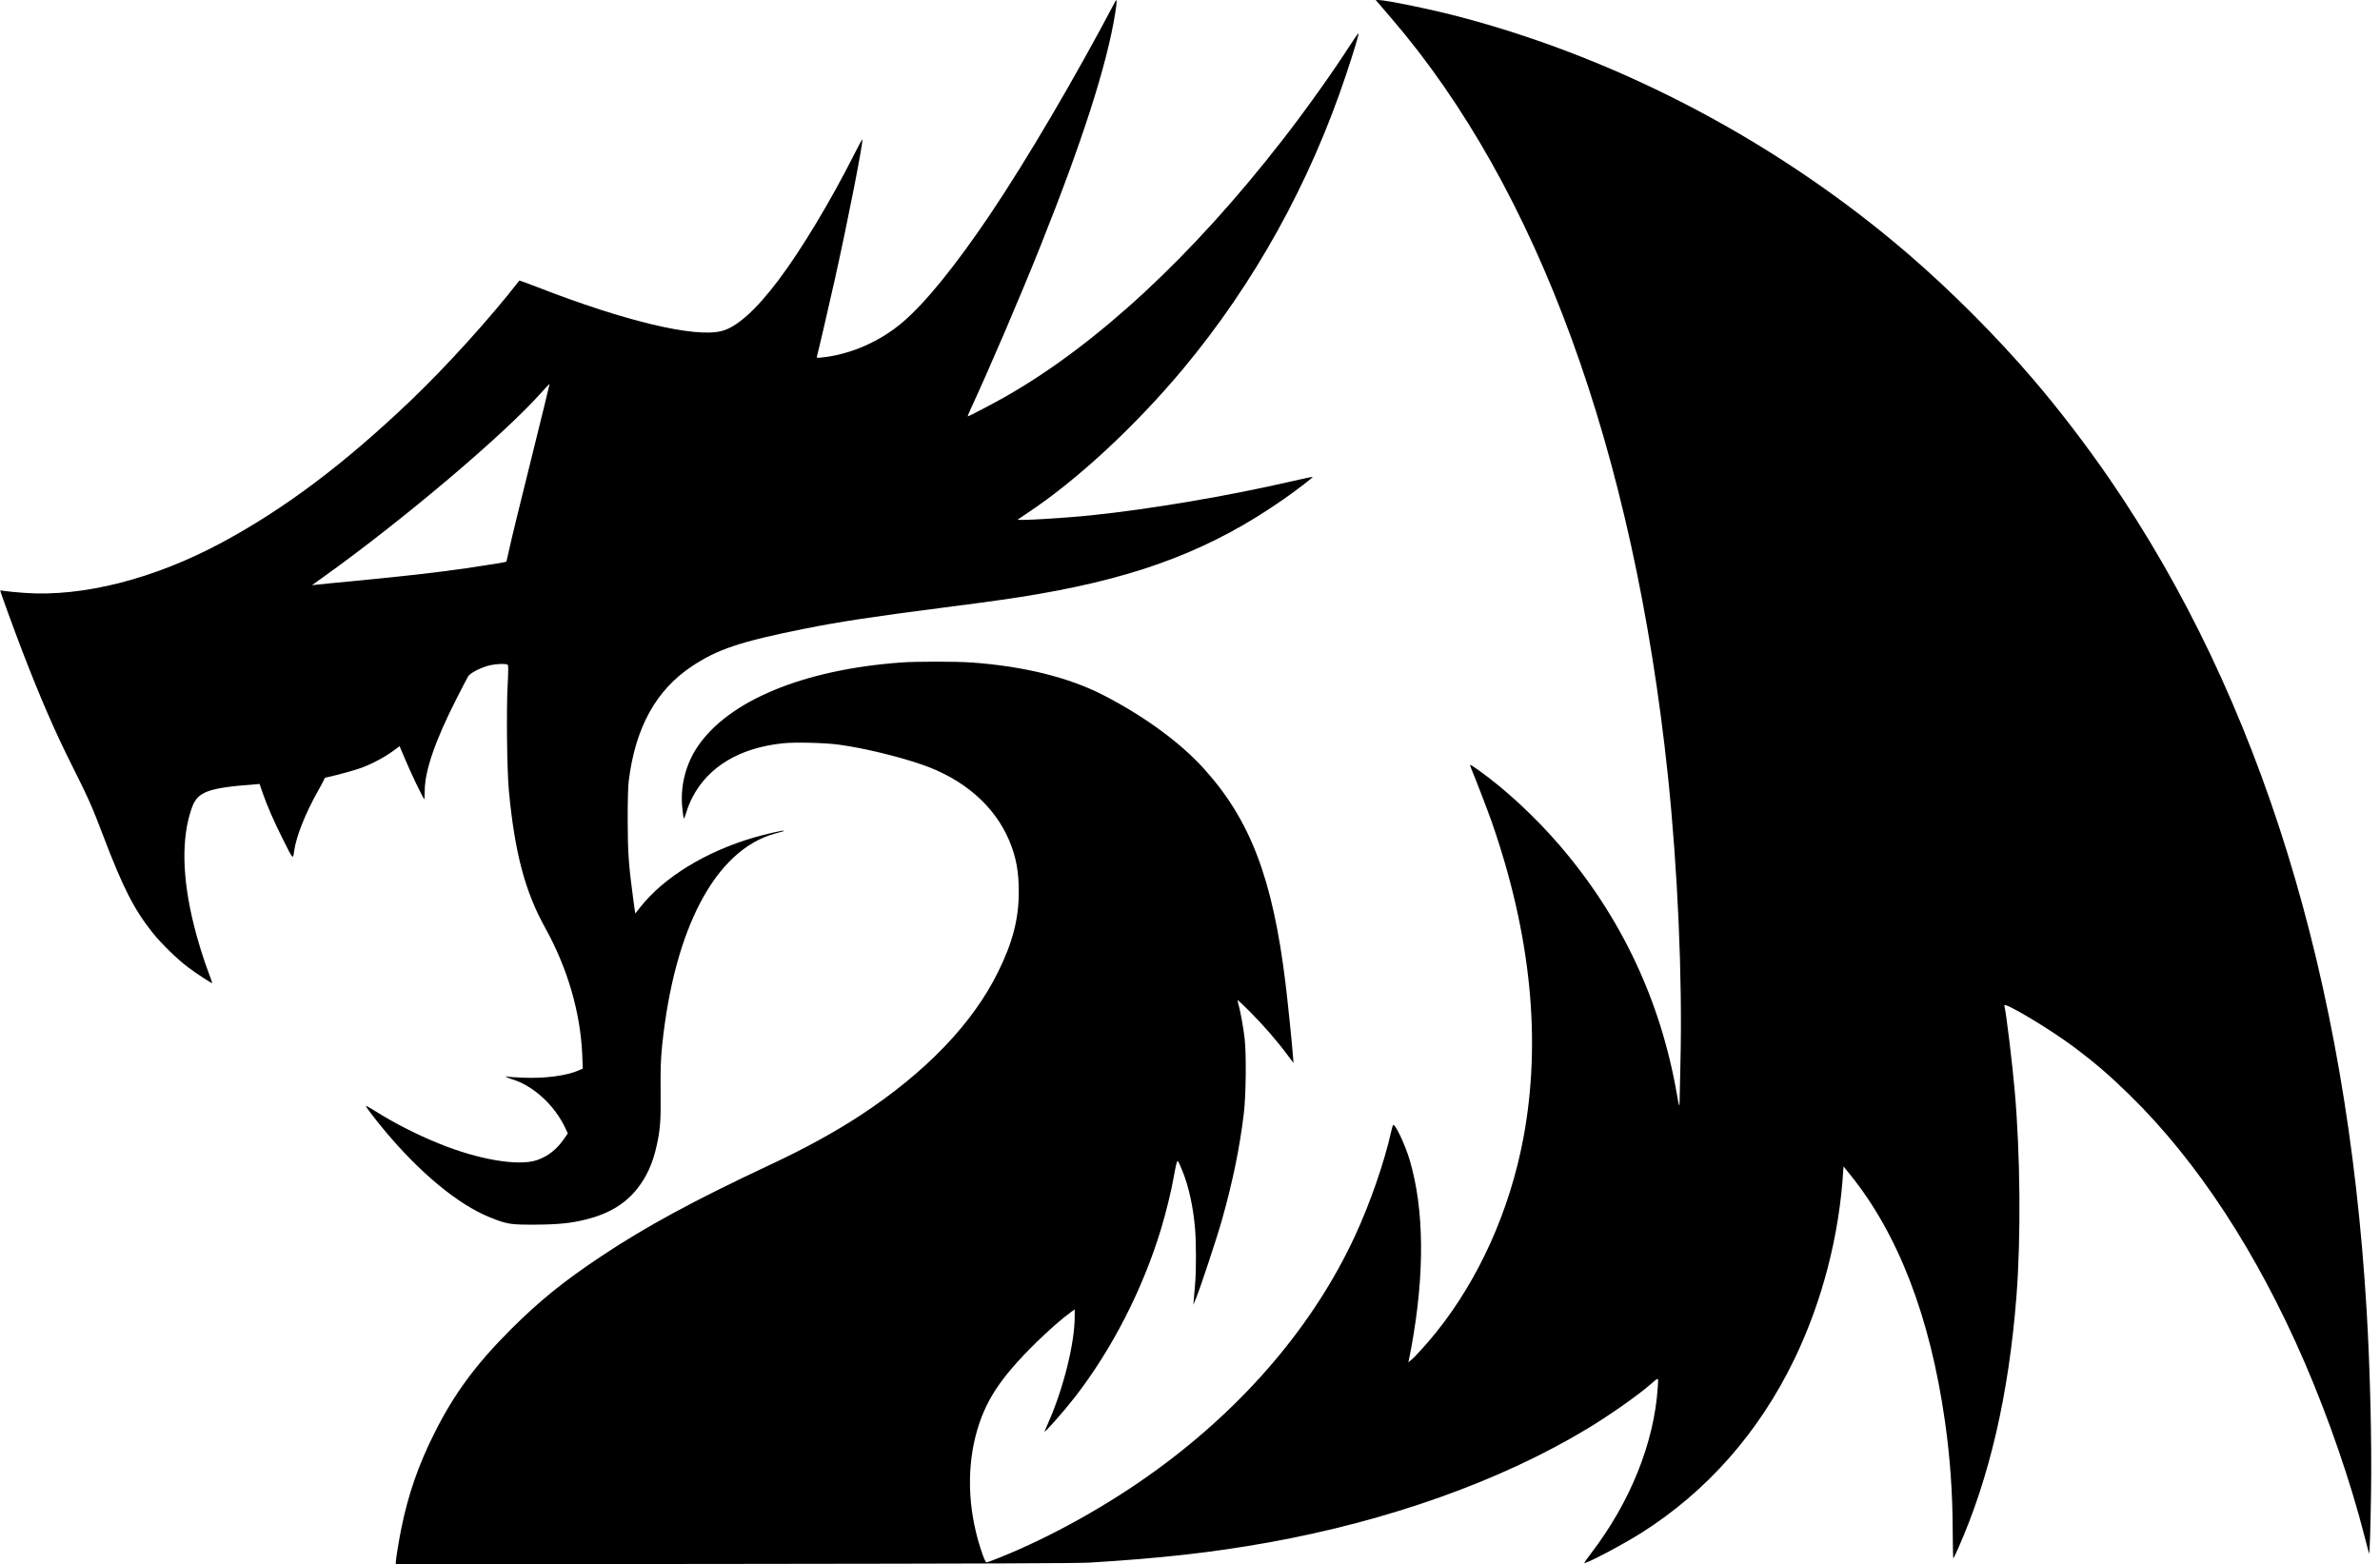 <?xml version="1.0" standalone="no"?>
<!DOCTYPE svg PUBLIC "-//W3C//DTD SVG 20010904//EN"
 "http://www.w3.org/TR/2001/REC-SVG-20010904/DTD/svg10.dtd">
<svg version="1.0" xmlns="http://www.w3.org/2000/svg"
 width="2766pt" height="1818pt" viewBox="0 0 2766 1818"
 preserveAspectRatio="xMidYMid meet">

<g transform="translate(0,1818) scale(0.1,-0.1)"
fill="#000000" stroke="none">
<path d="M12960 18160 c-466 -884 -1020 -1827 -1447 -2463 -404 -601 -760
-1040 -1027 -1266 -263 -223 -607 -372 -934 -406 -58 -6 -63 -5 -58 12 13 43
124 520 211 908 150 673 335 1615 316 1615 -3 0 -45 -78 -93 -173 -276 -547
-615 -1110 -880 -1462 -262 -348 -486 -549 -663 -593 -311 -79 -1123 115
-2135 509 -116 45 -212 80 -214 78 -344 -442 -846 -996 -1261 -1393 -776 -740
-1462 -1256 -2195 -1651 -788 -424 -1617 -635 -2298 -586 -90 7 -189 16 -220
21 -31 5 -57 8 -59 7 -4 -5 154 -438 255 -702 214 -555 381 -940 585 -1345
178 -354 229 -468 358 -808 228 -600 360 -858 576 -1127 100 -125 288 -308
413 -401 95 -71 271 -186 277 -181 1 2 -18 57 -43 123 -58 152 -124 364 -168
541 -142 564 -150 1033 -24 1380 65 181 188 226 724 266 l61 5 33 -97 c51
-148 132 -335 235 -540 126 -250 119 -244 134 -140 24 169 131 438 275 693 42
74 76 139 76 145 0 6 10 13 23 15 117 25 330 83 405 111 125 46 269 123 367
194 l79 58 47 -111 c80 -194 230 -506 242 -506 1 0 2 44 3 98 2 236 121 582
370 1072 63 124 123 239 134 257 22 37 117 89 225 123 76 23 218 31 236 13 8
-8 7 -74 -1 -231 -16 -283 -8 -1000 14 -1232 68 -720 188 -1172 420 -1590 262
-472 412 -988 433 -1482 l6 -158 -47 -21 c-141 -62 -391 -95 -641 -85 -88 3
-171 9 -185 13 -49 12 -6 -14 54 -32 246 -76 490 -300 615 -564 l30 -64 -42
-61 c-85 -125 -189 -207 -320 -251 -213 -71 -671 6 -1124 189 -272 110 -527
240 -757 385 -54 34 -101 60 -103 57 -6 -6 94 -138 217 -286 416 -498 857
-862 1226 -1010 198 -79 237 -85 514 -84 270 1 422 16 600 60 264 66 456 181
595 357 111 140 182 296 228 507 38 171 48 290 45 550 -3 328 0 433 17 605
142 1372 622 2275 1310 2466 44 12 86 23 94 26 8 2 12 5 10 8 -7 7 -214 -41
-349 -80 -557 -163 -1042 -460 -1317 -807 l-60 -76 -22 156 c-55 407 -65 550
-66 927 0 242 4 394 13 465 78 616 316 1048 732 1325 296 198 573 290 1304
436 414 83 782 139 1636 249 560 72 819 109 1085 155 1203 207 2031 528 2855
1104 155 109 342 252 336 258 -2 2 -111 -20 -243 -51 -747 -172 -1636 -323
-2328 -395 -313 -33 -875 -66 -857 -50 4 3 57 39 117 79 572 379 1249 1007
1802 1669 830 995 1477 2162 1898 3426 92 277 148 462 143 476 -2 6 -44 -54
-95 -133 -198 -309 -527 -771 -795 -1114 -1044 -1342 -2144 -2362 -3198 -2966
-138 -79 -441 -238 -454 -238 -2 0 14 39 36 88 226 488 571 1294 809 1889 490
1225 774 2111 869 2705 23 143 23 181 0 138z m-6784 -5306 c-118 -472 -231
-935 -251 -1029 -21 -93 -39 -171 -39 -172 -6 -7 -195 -38 -471 -78 -367 -52
-700 -90 -1270 -145 -231 -22 -442 -42 -470 -46 l-50 -6 145 104 c921 660
2079 1640 2513 2126 55 62 102 111 104 109 1 -2 -93 -390 -211 -863z"/>
<path d="M16017 18147 c15 -18 84 -99 153 -179 1702 -1978 2816 -5029 3214
-8803 114 -1085 170 -2356 146 -3330 -5 -231 -10 -440 -10 -464 0 -24 -2 -42
-5 -39 -3 3 -17 70 -30 149 -189 1076 -648 2048 -1363 2878 -283 328 -623 644
-931 864 -51 37 -97 67 -102 67 -5 0 -2 -17 7 -37 48 -114 189 -480 238 -618
459 -1314 583 -2548 370 -3685 -158 -837 -513 -1631 -1009 -2250 -103 -129
-255 -297 -299 -331 l-29 -23 6 25 c3 13 17 85 31 159 155 846 148 1597 -20
2164 -54 183 -172 433 -194 410 -4 -5 -15 -43 -24 -84 -77 -347 -244 -830
-421 -1210 -474 -1022 -1270 -1961 -2300 -2712 -561 -409 -1227 -781 -1834
-1024 -74 -30 -140 -54 -147 -54 -6 0 -26 39 -43 88 -165 465 -193 953 -81
1389 101 388 280 664 697 1074 151 148 308 286 407 357 l46 33 0 -83 c0 -311
-130 -833 -306 -1232 -24 -54 -44 -101 -44 -104 0 -19 227 238 351 398 433
557 792 1259 1004 1961 57 192 119 441 145 594 28 156 39 200 51 188 5 -5 27
-53 49 -108 75 -182 128 -424 149 -678 13 -156 14 -482 1 -632 -5 -60 -11
-141 -15 -180 l-6 -70 31 75 c49 119 244 707 299 903 127 448 209 848 257
1249 25 209 30 688 9 868 -15 132 -50 323 -75 409 -5 19 -8 36 -6 38 1 2 65
-59 141 -134 149 -149 315 -339 433 -498 l75 -100 -7 90 c-11 148 -65 668 -87
845 -149 1213 -409 1892 -951 2490 -274 302 -690 606 -1164 850 -399 206 -923
336 -1529 380 -179 13 -650 13 -825 0 -1133 -83 -2005 -444 -2364 -980 -139
-206 -203 -465 -176 -714 6 -60 14 -114 17 -119 3 -5 17 28 30 73 13 46 44
123 69 171 186 359 550 577 1053 630 142 15 491 6 651 -16 285 -39 673 -132
960 -230 489 -167 851 -482 1021 -889 78 -187 110 -359 109 -591 0 -315 -70
-586 -240 -931 -296 -602 -844 -1171 -1605 -1670 -300 -196 -646 -386 -1060
-579 -880 -413 -1427 -710 -1949 -1057 -442 -295 -717 -518 -1052 -852 -406
-406 -658 -748 -887 -1206 -183 -365 -302 -706 -382 -1100 -28 -136 -65 -361
-65 -398 l0 -23 3933 4 c2857 3 3985 7 4127 15 838 51 1433 118 2075 233 1400
251 2705 716 3710 1322 252 152 574 377 730 511 109 94 99 97 91 -29 -41 -643
-321 -1338 -778 -1933 -44 -57 -78 -106 -75 -108 14 -15 445 212 660 348 762
481 1368 1168 1777 2013 327 674 527 1447 572 2204 l3 44 76 -94 c560 -692
931 -1656 1103 -2869 60 -420 89 -831 90 -1272 1 -180 4 -324 8 -320 4 4 28
54 54 112 366 825 590 1794 679 2935 53 684 45 1643 -20 2385 -29 331 -102
929 -121 993 -16 54 537 -277 821 -491 238 -179 408 -326 639 -552 785 -769
1476 -1825 2028 -3100 281 -650 537 -1393 699 -2029 27 -107 51 -196 53 -198
6 -7 16 297 22 712 9 605 -11 1432 -51 2110 -229 3861 -1234 7114 -2989 9670
-268 390 -587 807 -885 1155 -426 498 -958 1031 -1453 1457 -1497 1288 -3318
2254 -5188 2751 -334 89 -878 202 -973 202 l-28 0 28 -33z"/>
</g>
</svg>
